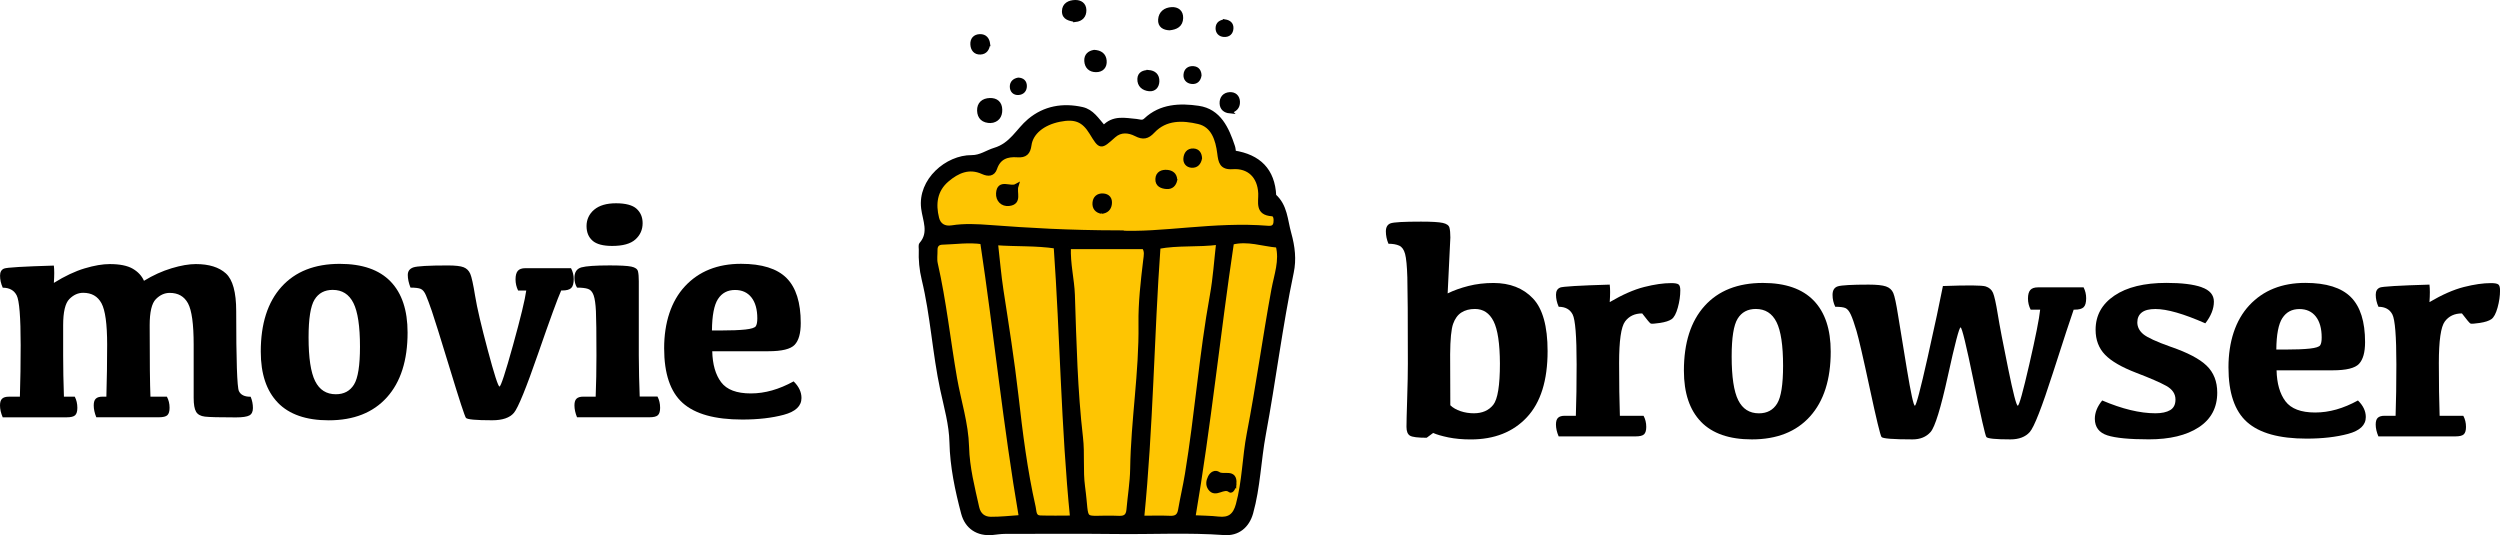 <?xml version="1.0" encoding="UTF-8"?>
<svg id="Layer_2" data-name="Layer 2" xmlns="http://www.w3.org/2000/svg" viewBox="0 0 583.08 124.83">
  <defs>
    <style>
      .cls-1 {
        fill: #fec502;
      }

      .cls-1, .cls-2 {
        stroke: #000;
        stroke-miterlimit: 10;
      }
    </style>
  </defs>
  <g id="Layer_1-2" data-name="Layer 1">
    <g>
      <g>
        <path class="cls-2" d="M257.42,29.77c2.25-2.49,5-1.75,7.62-1.53.76.06,1.4.49,2.18-.24,3.51-3.32,8.02-3.45,12.28-2.83,4.83.7,6.66,4.85,8.05,9.03.14.41.15.86.23,1.39,5.81.9,9.11,4.12,9.38,10.09,2.66,2.37,2.63,5.63,3.51,8.76.88,3.16,1.2,6.1.58,9.05-2.63,12.51-4.17,25.21-6.51,37.78-1.13,6.06-1.28,12.34-2.96,18.35-.86,3.07-3.12,4.91-6.22,4.68-8.35-.61-16.7-.15-25.05-.25-8.71-.1-17.42-.04-26.14-.03-.97,0-1.94.17-2.91.26-3.39.32-5.94-1.35-6.8-4.59-1.43-5.42-2.59-10.86-2.72-16.52-.09-4.18-1.27-8.24-2.15-12.31-1.83-8.51-2.28-17.26-4.33-25.73-.55-2.27-.76-4.55-.67-6.87.02-.44-.14-1.04.09-1.31,2.33-2.68.8-5.61.46-8.36-.83-6.54,5.57-11.96,11.28-11.91,2.08.02,3.67-1.21,5.38-1.72,3.96-1.18,5.42-4.57,8.1-6.81,3.55-2.97,7.79-3.7,12.3-2.69,2.26.51,3.41,2.43,5.02,4.28Z"/>
        <path class="cls-1" d="M260.81,54.25c9.95.6,22.4-2.11,34.95-1.09.9.07,1.59-.16,1.74-1.19.12-.84.03-1.97-.8-2.03-3.57-.23-2.65-2.79-2.74-4.87-.18-3.93-2.62-6.38-6.48-6.11-2.6.18-2.83-1.23-3.08-3.22-.4-3.18-1.43-6.51-4.83-7.3-3.67-.86-7.7-1.04-10.69,2.15-1.26,1.35-2.27,1.56-3.92.71-1.68-.86-3.61-1.07-5.21.37-3.07,2.75-3.05,2.78-5.18-.71-1.83-3-3.78-3.79-7.47-3.05-3.88.78-6.63,3-7.02,5.93-.24,1.76-.96,2.49-2.78,2.35-2.4-.18-4.36.46-5.24,3.08-.46,1.38-1.56,1.44-2.84.86-3.19-1.45-5.91-.24-8.31,1.8-2.84,2.4-3.22,5.63-2.37,9,.41,1.6,1.66,2.42,3.5,2.12,2.92-.46,5.85-.3,8.78-.08,9.13.69,18.27,1.23,30.01,1.26Z"/>
        <path class="cls-1" d="M249.27,57.59c-.16,4.02.81,7.59.93,11.22.37,11.1.61,22.2,1.89,33.26.44,3.79-.03,7.68.48,11.45,1.25,9.17-.88,6.91,8.4,7.29,1.45.06,2.12-.48,2.25-1.91.27-3.18.82-6.36.87-9.55.16-11.29,2.1-22.48,1.94-33.78-.07-4.99.51-9.93,1.1-14.88.12-1,.4-2.12-.34-3.09h-17.52Z"/>
        <path class="cls-1" d="M270.17,57.55c-1.51,21.1-1.69,42.05-3.81,63.23,2.33,0,4.44-.07,6.55.02,1.42.06,2.12-.46,2.36-1.87.48-2.8,1.14-5.57,1.6-8.38,2.28-13.86,3.31-27.89,5.82-41.71.72-3.96.97-8.01,1.46-12.25-4.85.62-9.32.09-14,.96Z"/>
        <path class="cls-1" d="M232.26,56.7c.45,3.94.74,7.48,1.28,10.99,1.26,8.17,2.55,16.32,3.49,24.54.99,8.73,2.08,17.48,4.03,26.07.22.97.06,2.36,1.56,2.42,2.45.09,4.91.02,7.45.02-2.12-21.26-2.32-42.23-3.82-63.27-4.67-.7-9.18-.43-13.99-.78Z"/>
        <path class="cls-1" d="M238.13,120.62c-3.69-21.48-5.81-42.84-9.02-64.16-3.17-.46-6.26.02-9.35.11-1.02.03-1.62.61-1.6,1.72.02,1.07-.17,2.18.06,3.19,2.01,8.84,2.95,17.85,4.5,26.77.93,5.33,2.66,10.55,2.8,15.98.13,4.87,1.33,9.48,2.37,14.15.39,1.75,1.57,2.64,3.2,2.65,2.28.02,4.57-.25,7.04-.41Z"/>
        <path class="cls-1" d="M287.3,56.56c-3.2,21.38-5.35,42.78-8.99,64.1,2.15.11,4.01.11,5.85.32,2.57.29,3.87-.72,4.57-3.26,1.49-5.44,1.5-11.09,2.55-16.54,2.16-11.16,3.69-22.41,5.74-33.58.63-3.43,1.95-6.83,1.01-10.34-3.59-.29-6.99-1.64-10.73-.69Z"/>
        <path class="cls-2" d="M231.13,28.2c-1.81.03-2.69-.87-2.74-2.39-.05-1.58.95-2.41,2.49-2.45,1.46-.04,2.34.72,2.38,2.21.04,1.54-.74,2.47-2.14,2.63Z"/>
        <path class="cls-2" d="M272.76,6.57c-1.23-.06-2.25-.56-2.15-2,.11-1.53,1.2-2.33,2.66-2.41,1.3-.07,2.22.61,2.18,2.04-.04,1.64-1.17,2.21-2.69,2.37Z"/>
        <path class="cls-2" d="M250.79,4.64c-1.18-.27-2.63-.38-2.61-2.03.02-1.51,1.24-2.08,2.57-2.11,1.17-.03,2.1.55,2.13,1.85.02,1.32-.69,2.13-2.09,2.29Z"/>
        <path class="cls-2" d="M255.21,12.13c1.37.08,2.28.69,2.4,2.02.12,1.36-.64,2.2-2.01,2.18-1.3-.01-2.13-.77-2.21-2.11-.07-1.27.69-1.89,1.81-2.09Z"/>
        <path class="cls-2" d="M267.86,16.82c1.29.11,2.1.79,2.04,2.18-.05,1.1-.7,1.88-1.85,1.78-1.35-.13-2.34-.91-2.28-2.38.05-1.2.97-1.55,2.09-1.57Z"/>
        <path class="cls-2" d="M286.84,25.95c-1.12-.11-1.84-.71-1.89-1.83-.05-1.23.66-2.06,1.87-2.13,1.09-.06,1.85.59,1.88,1.76.04,1.26-.72,1.91-1.87,2.19Z"/>
        <path class="cls-2" d="M230.43,10.28c-.13,1.07-.62,1.89-1.78,1.94-1.2.05-1.77-.78-1.83-1.85-.07-1.13.55-1.88,1.73-1.91,1.17-.03,1.74.7,1.89,1.82Z"/>
        <path class="cls-2" d="M279.74,17.58c-.18,1.02-.74,1.63-1.82,1.5-.92-.12-1.46-.74-1.39-1.65.08-1.05.78-1.59,1.82-1.5.96.08,1.35.75,1.39,1.65Z"/>
        <path class="cls-2" d="M285.67,5.01c.98.16,1.55.64,1.51,1.58-.05,1.06-.7,1.6-1.72,1.53-.89-.06-1.46-.64-1.45-1.55.02-1.09.79-1.45,1.66-1.55Z"/>
        <path class="cls-2" d="M237.5,18.6c.93.04,1.5.52,1.5,1.47,0,.93-.55,1.52-1.45,1.59-.96.07-1.52-.53-1.53-1.45-.01-.9.57-1.44,1.48-1.61Z"/>
        <path class="cls-2" d="M237.04,43.38c-.48,1.54.9,3.84-1.68,4.16-1.58.2-2.64-.97-2.55-2.44.19-2.98,2.81-.93,4.23-1.72Z"/>
        <path class="cls-2" d="M274.08,41.97c-.24,1.05-.86,1.71-2.01,1.62-1.13-.09-2.16-.5-2.1-1.84.06-1.32,1.1-1.73,2.24-1.63,1.04.09,1.81.63,1.86,1.84Z"/>
        <path class="cls-2" d="M256.94,49.37c-1.16-.21-1.72-.96-1.64-2.05.08-1.11.8-1.76,1.94-1.7,1.18.06,1.73.79,1.59,1.94-.13,1.1-.81,1.7-1.9,1.81Z"/>
        <path class="cls-2" d="M279.86,36.9c-.22,1.12-.83,1.83-1.99,1.72-.91-.09-1.44-.76-1.37-1.65.09-1.05.62-1.9,1.83-1.84,1.08.05,1.47.82,1.53,1.77Z"/>
        <path class="cls-2" d="M287.88,112.76c0,.09,0,.18,0,.27-.08.66-.66,1.6-.96,1.35-1.53-1.27-3.4,1.38-4.71-.51-.56-.81-.41-1.7,0-2.54.41-.84,1.21-1.31,1.96-.79,1.2.83,3.91-.83,3.72,2.23Z"/>
      </g>
      <g>
        <path d="M35.09,92.51h3.83c.42.77.63,1.64.63,2.6,0,.82-.17,1.39-.51,1.72-.34.33-1,.49-1.99.49h-14.59c-.4-.98-.6-1.91-.6-2.78,0-.73.16-1.25.49-1.56.33-.32.86-.47,1.58-.47h.88c.12-4.1.18-8.16.18-12.16,0-4.78-.44-7.99-1.32-9.62-.88-1.63-2.3-2.44-4.27-2.44-1.2,0-2.27.49-3.23,1.46-.96.97-1.44,3.01-1.44,6.1v7.07c0,2.95.06,6.15.18,9.6h2.53c.4.77.6,1.64.6,2.6,0,.82-.17,1.39-.51,1.72-.34.33-1,.49-1.99.49H.63c-.42-.98-.63-1.91-.63-2.78,0-.73.16-1.25.49-1.56.33-.32.86-.47,1.58-.47h2.57c.12-3.87.18-7.86.18-11.99,0-6.56-.31-10.44-.93-11.64-.62-1.2-1.71-1.79-3.25-1.79-.42-.94-.63-1.88-.63-2.81,0-.84.31-1.39.93-1.65.62-.26,4.49-.49,11.62-.7.12.98.12,2.33,0,4.04,2.55-1.59,4.95-2.72,7.19-3.39,2.24-.67,4.19-1,5.85-1,2.32,0,4.1.36,5.34,1.07,1.24.72,2.12,1.66,2.64,2.83,2.11-1.29,4.25-2.26,6.43-2.92,2.18-.66,4.07-.98,5.66-.98,3.07,0,5.41.73,7.01,2.18,1.6,1.45,2.41,4.38,2.41,8.79,0,11.53.21,17.75.63,18.65.42.9,1.34,1.34,2.74,1.32.35.84.53,1.72.53,2.64,0,.84-.28,1.42-.83,1.72-.55.3-1.6.46-3.15.46-3.8,0-6.2-.06-7.21-.18-1.01-.12-1.7-.5-2.07-1.14-.38-.64-.56-1.73-.56-3.25v-12.41c0-4.78-.44-7.99-1.32-9.62-.88-1.63-2.3-2.44-4.27-2.44-1.2,0-2.27.49-3.23,1.46-.96.97-1.44,3.01-1.44,6.1,0,8.32.06,13.88.18,16.66Z"/>
        <path d="M64.81,93.92c-2.66-2.74-3.99-6.71-3.99-11.92,0-6.49,1.61-11.53,4.83-15.1,3.22-3.57,7.75-5.36,13.59-5.36,5.25,0,9.2,1.37,11.85,4.11,2.65,2.74,3.97,6.71,3.97,11.92,0,6.49-1.61,11.53-4.82,15.1-3.21,3.57-7.73,5.36-13.57,5.36-5.25,0-9.21-1.37-11.87-4.11ZM82.57,89.68c.93-1.51,1.39-4.45,1.39-8.81,0-4.76-.51-8.16-1.53-10.2s-2.63-3.06-4.83-3.06c-1.9,0-3.31.76-4.24,2.27-.93,1.51-1.39,4.45-1.39,8.81,0,4.76.51,8.16,1.53,10.2s2.63,3.06,4.83,3.06c1.9,0,3.31-.76,4.24-2.27Z"/>
        <path d="M120.84,67.76c-.4-.82-.6-1.69-.6-2.6s.18-1.58.53-1.99c.35-.41.94-.62,1.76-.62h10.65c.42.8.63,1.64.63,2.53,0,1.03-.2,1.74-.6,2.11-.4.38-1.1.56-2.11.56h-.21c-.8,1.76-2.59,6.66-5.38,14.71-2.79,8.05-4.67,12.66-5.64,13.82-.97,1.16-2.67,1.74-5.08,1.74-3.8,0-5.84-.19-6.12-.56-.28-.37-1.54-4.21-3.76-11.51-2.23-7.3-3.63-11.78-4.2-13.43-.57-1.65-1.03-2.87-1.37-3.66-.34-.79-.74-1.28-1.21-1.48-.47-.2-1.27-.3-2.39-.3-.42-1.08-.63-2.06-.63-2.95s.43-1.45,1.28-1.76c.86-.3,3.54-.46,8.07-.46,1.73,0,2.96.14,3.67.42.71.28,1.23.79,1.55,1.53s.7,2.47,1.14,5.19c.44,2.72,1.42,6.91,2.94,12.59,1.51,5.67,2.43,8.51,2.74,8.51s1.37-3.21,3.15-9.63c1.78-6.42,2.81-10.67,3.09-12.76h-1.9Z"/>
        <path d="M153.36,92.51c.4.77.6,1.64.6,2.6,0,.82-.17,1.39-.51,1.72-.34.33-1,.49-1.99.49h-16.88c-.4-.98-.6-1.91-.6-2.78,0-.73.16-1.25.49-1.56.33-.32.86-.47,1.58-.47h2.88c.12-3,.18-6.2.18-9.6,0-5.18-.04-8.62-.12-10.32-.08-1.7-.26-2.94-.54-3.73-.28-.79-.72-1.28-1.3-1.48-.59-.2-1.44-.3-2.57-.3-.4-.66-.6-1.42-.6-2.29,0-1.31.54-2.12,1.62-2.43,1.08-.3,3.27-.46,6.57-.46,2.48,0,4.18.09,5.08.28.9.19,1.42.56,1.55,1.11.13.55.19,1.32.19,2.3v17.3c.02,3.4.09,6.6.21,9.6h4.15ZM138.21,56.14c-.94-.81-1.41-1.95-1.41-3.43s.6-2.82,1.79-3.81c1.2-1,2.89-1.49,5.1-1.49s3.84.43,4.78,1.28c.94.86,1.41,1.97,1.41,3.36,0,1.52-.56,2.79-1.69,3.8-1.12,1.01-2.93,1.51-5.41,1.51-2.11,0-3.63-.4-4.57-1.21Z"/>
        <path d="M183.46,64.86c2.2,2.21,3.3,5.71,3.3,10.49,0,2.37-.47,4.06-1.41,5.06-.94,1.01-2.99,1.51-6.15,1.51h-13.08c.07,3.07.76,5.48,2.07,7.22,1.31,1.75,3.62,2.62,6.93,2.62s6.56-.94,9.98-2.81c1.22,1.2,1.83,2.48,1.83,3.87,0,1.88-1.38,3.18-4.13,3.92-2.75.74-5.98,1.11-9.69,1.11-6.38,0-11-1.29-13.89-3.87-2.88-2.58-4.32-6.83-4.32-12.76s1.62-10.99,4.87-14.47c3.25-3.48,7.6-5.22,13.06-5.22,4.87,0,8.41,1.11,10.62,3.32ZM167.46,69.73c-.91,1.41-1.38,3.86-1.41,7.35h1.86c2.6,0,4.59-.08,5.96-.23,1.37-.15,2.17-.41,2.41-.77.23-.36.35-.97.35-1.81,0-2.11-.46-3.74-1.37-4.9s-2.19-1.74-3.83-1.74c-1.73,0-3.06.7-3.97,2.11Z"/>
      </g>
      <g>
        <path d="M328.24,64.79c-.08-2.72-.26-4.58-.53-5.57-.27-1-.73-1.64-1.37-1.93-.65-.29-1.48-.44-2.51-.44-.4-.96-.6-1.92-.6-2.88s.36-1.61,1.09-1.88c.73-.27,3.09-.4,7.1-.4,2.48,0,4.18.1,5.08.3.9.2,1.42.57,1.56,1.11s.21,1.3.21,2.29l-.63,13.04c1.43-.7,3.05-1.28,4.87-1.74,1.82-.46,3.76-.69,5.82-.69,3.84,0,6.91,1.2,9.19,3.59s3.43,6.49,3.43,12.3c0,6.84-1.61,11.99-4.83,15.43-3.22,3.45-7.59,5.17-13.1,5.17-1.92,0-3.65-.16-5.19-.47-1.54-.32-2.72-.66-3.57-1.04l-1.51,1.12c-2.06,0-3.36-.16-3.9-.49-.54-.33-.81-1.01-.81-2.04,0-.96.05-3.15.16-6.56s.16-6.13.16-8.17c0-10.64-.04-17.32-.12-20.04ZM338.27,94.53c.61.59,1.41,1.04,2.39,1.37s2.02.49,3.09.49c1.97,0,3.47-.66,4.52-1.97,1.04-1.31,1.56-4.52,1.56-9.63-.02-4.66-.52-7.95-1.48-9.86-.96-1.91-2.41-2.87-4.36-2.87-1.24,0-2.29.28-3.15.83-.86.55-1.5,1.44-1.93,2.65-.43,1.22-.66,3.57-.69,7.07l.04,11.92Z"/>
        <path d="M363.82,67.08c.62-.26,4.49-.49,11.62-.7.12.98.12,2.34,0,4.08,2.95-1.73,5.62-2.91,8.02-3.52s4.5-.91,6.33-.91c.84,0,1.41.1,1.69.3s.42.66.42,1.39c0,1.29-.19,2.63-.58,4.03s-.87,2.29-1.44,2.69c-.57.4-1.48.69-2.72.88-1.24.19-1.96.23-2.16.14-.2-.09-.86-.88-1.99-2.36-1.73,0-3.06.63-3.99,1.88-.93,1.25-1.39,4.48-1.39,9.69,0,4.76.06,8.86.18,12.3h5.52c.42.77.63,1.64.63,2.6,0,.82-.17,1.39-.51,1.72-.34.33-1,.49-1.99.49h-17.93c-.42-.98-.63-1.91-.63-2.78,0-.73.16-1.25.49-1.56.33-.32.86-.47,1.58-.47h2.57c.12-3.45.18-7.44.18-11.99,0-6.56-.31-10.44-.93-11.64-.62-1.2-1.71-1.79-3.25-1.79-.42-.94-.63-1.88-.63-2.81,0-.84.31-1.39.93-1.65Z"/>
        <path d="M396.73,98.37c-2.66-2.74-3.99-6.71-3.99-11.92,0-6.49,1.61-11.53,4.83-15.1,3.22-3.57,7.75-5.36,13.59-5.36,5.25,0,9.2,1.37,11.85,4.11,2.65,2.74,3.97,6.71,3.97,11.92,0,6.49-1.61,11.53-4.82,15.1-3.21,3.57-7.73,5.36-13.57,5.36-5.25,0-9.21-1.37-11.87-4.11ZM414.48,94.13c.93-1.51,1.39-4.45,1.39-8.81,0-4.76-.51-8.16-1.53-10.2s-2.63-3.06-4.83-3.06c-1.9,0-3.31.76-4.24,2.27-.93,1.51-1.39,4.45-1.39,8.81,0,4.76.51,8.16,1.53,10.2s2.63,3.06,4.83,3.06c1.9,0,3.31-.76,4.24-2.27Z"/>
        <path d="M483.65,72.21c-.63,1.76-2.24,6.67-4.83,14.73-2.59,8.06-4.39,12.67-5.41,13.82-1.02,1.15-2.53,1.72-4.52,1.72-3.47,0-5.34-.19-5.61-.56-.27-.38-1.26-4.73-2.97-13.06-1.71-8.33-2.72-12.5-3.04-12.5s-1.31,3.78-2.97,11.34c-1.66,7.56-3.01,11.91-4.03,13.06-1.02,1.15-2.42,1.72-4.2,1.72-4.55,0-6.96-.19-7.24-.56-.28-.38-1.2-4.15-2.74-11.34s-2.58-11.65-3.09-13.39c-.52-1.75-.96-3.02-1.34-3.83-.38-.81-.79-1.31-1.25-1.51s-1.25-.3-2.37-.3c-.42-.87-.63-1.79-.63-2.78,0-1.08.42-1.75,1.27-2s3.22-.39,7.14-.39c1.88,0,3.22.14,4.04.42.82.28,1.39.79,1.71,1.53s.69,2.47,1.12,5.19c.43,2.72,1.12,6.91,2.06,12.59.94,5.67,1.56,8.51,1.86,8.51s1.29-3.74,2.97-11.23c1.68-7.49,2.87-13.05,3.57-16.68,5.81-.21,9.13-.18,9.97.09.83.27,1.41.77,1.72,1.51s.69,2.41,1.11,5.01,1.22,6.8,2.41,12.6c1.18,5.8,1.93,8.7,2.25,8.7s1.21-3.22,2.69-9.65,2.32-10.68,2.53-12.74h-2.21c-.42-.82-.63-1.69-.63-2.6s.18-1.58.54-1.99c.36-.41.95-.62,1.78-.62h10.65c.4.8.6,1.64.6,2.53,0,1.03-.2,1.73-.6,2.11-.4.38-1.09.56-2.07.56h-.21Z"/>
        <path d="M513.47,66.99c1.92.67,2.88,1.79,2.88,3.36,0,1.66-.67,3.35-2,5.06-5.06-2.23-8.94-3.34-11.64-3.34-1.43,0-2.49.27-3.18.81-.69.54-1.04,1.31-1.04,2.32s.46,1.97,1.39,2.74c.93.77,3.06,1.76,6.42,2.95,3.91,1.34,6.7,2.8,8.35,4.39s2.48,3.69,2.48,6.29c0,3.52-1.44,6.21-4.31,8.09-2.87,1.88-6.76,2.81-11.65,2.81-4.52,0-7.75-.31-9.67-.93-1.92-.62-2.9-1.9-2.92-3.85,0-1.45.57-2.88,1.72-4.29,4.66,1.99,8.8,2.99,12.41,2.99,1.48,0,2.62-.25,3.45-.74.82-.49,1.23-1.31,1.23-2.46,0-1.34-.72-2.4-2.16-3.2s-3.76-1.8-6.94-3.02c-3.42-1.31-5.87-2.72-7.33-4.24-1.46-1.51-2.2-3.45-2.2-5.82,0-3.33,1.46-5.98,4.38-7.96s6.97-2.97,12.15-2.97c3.54,0,6.27.33,8.19,1Z"/>
        <path d="M548.31,69.31c2.2,2.21,3.3,5.71,3.3,10.49,0,2.37-.47,4.05-1.41,5.06s-2.99,1.51-6.15,1.51h-13.08c.07,3.07.76,5.48,2.07,7.22s3.62,2.62,6.93,2.62,6.56-.94,9.98-2.81c1.22,1.2,1.83,2.48,1.83,3.87,0,1.88-1.38,3.18-4.13,3.92s-5.98,1.11-9.69,1.11c-6.38,0-11-1.29-13.89-3.87s-4.32-6.83-4.32-12.76,1.62-10.99,4.87-14.47c3.25-3.48,7.6-5.22,13.06-5.22,4.88,0,8.41,1.11,10.62,3.32ZM532.32,74.18c-.91,1.41-1.38,3.86-1.41,7.35h1.86c2.6,0,4.59-.08,5.96-.23s2.17-.41,2.41-.77.35-.97.35-1.81c0-2.11-.46-3.74-1.37-4.9s-2.19-1.74-3.83-1.74c-1.73,0-3.06.7-3.97,2.11Z"/>
        <path d="M555.01,67.08c.62-.26,4.49-.49,11.62-.7.12.98.12,2.34,0,4.08,2.95-1.73,5.62-2.91,8.02-3.52s4.5-.91,6.33-.91c.84,0,1.41.1,1.69.3s.42.66.42,1.39c0,1.29-.19,2.63-.58,4.03s-.87,2.29-1.44,2.69-1.48.69-2.72.88-1.96.23-2.16.14-.86-.88-1.99-2.36c-1.73,0-3.06.63-3.99,1.88s-1.39,4.48-1.39,9.69c0,4.76.06,8.86.18,12.3h5.52c.42.77.63,1.64.63,2.6,0,.82-.17,1.39-.51,1.72s-1,.49-1.99.49h-17.93c-.42-.98-.63-1.91-.63-2.78,0-.73.16-1.25.49-1.56s.86-.47,1.58-.47h2.57c.12-3.45.18-7.44.18-11.99,0-6.56-.31-10.44-.93-11.64s-1.71-1.79-3.25-1.79c-.42-.94-.63-1.88-.63-2.81,0-.84.31-1.39.93-1.65Z"/>
      </g>
    </g>
  </g>
</svg>